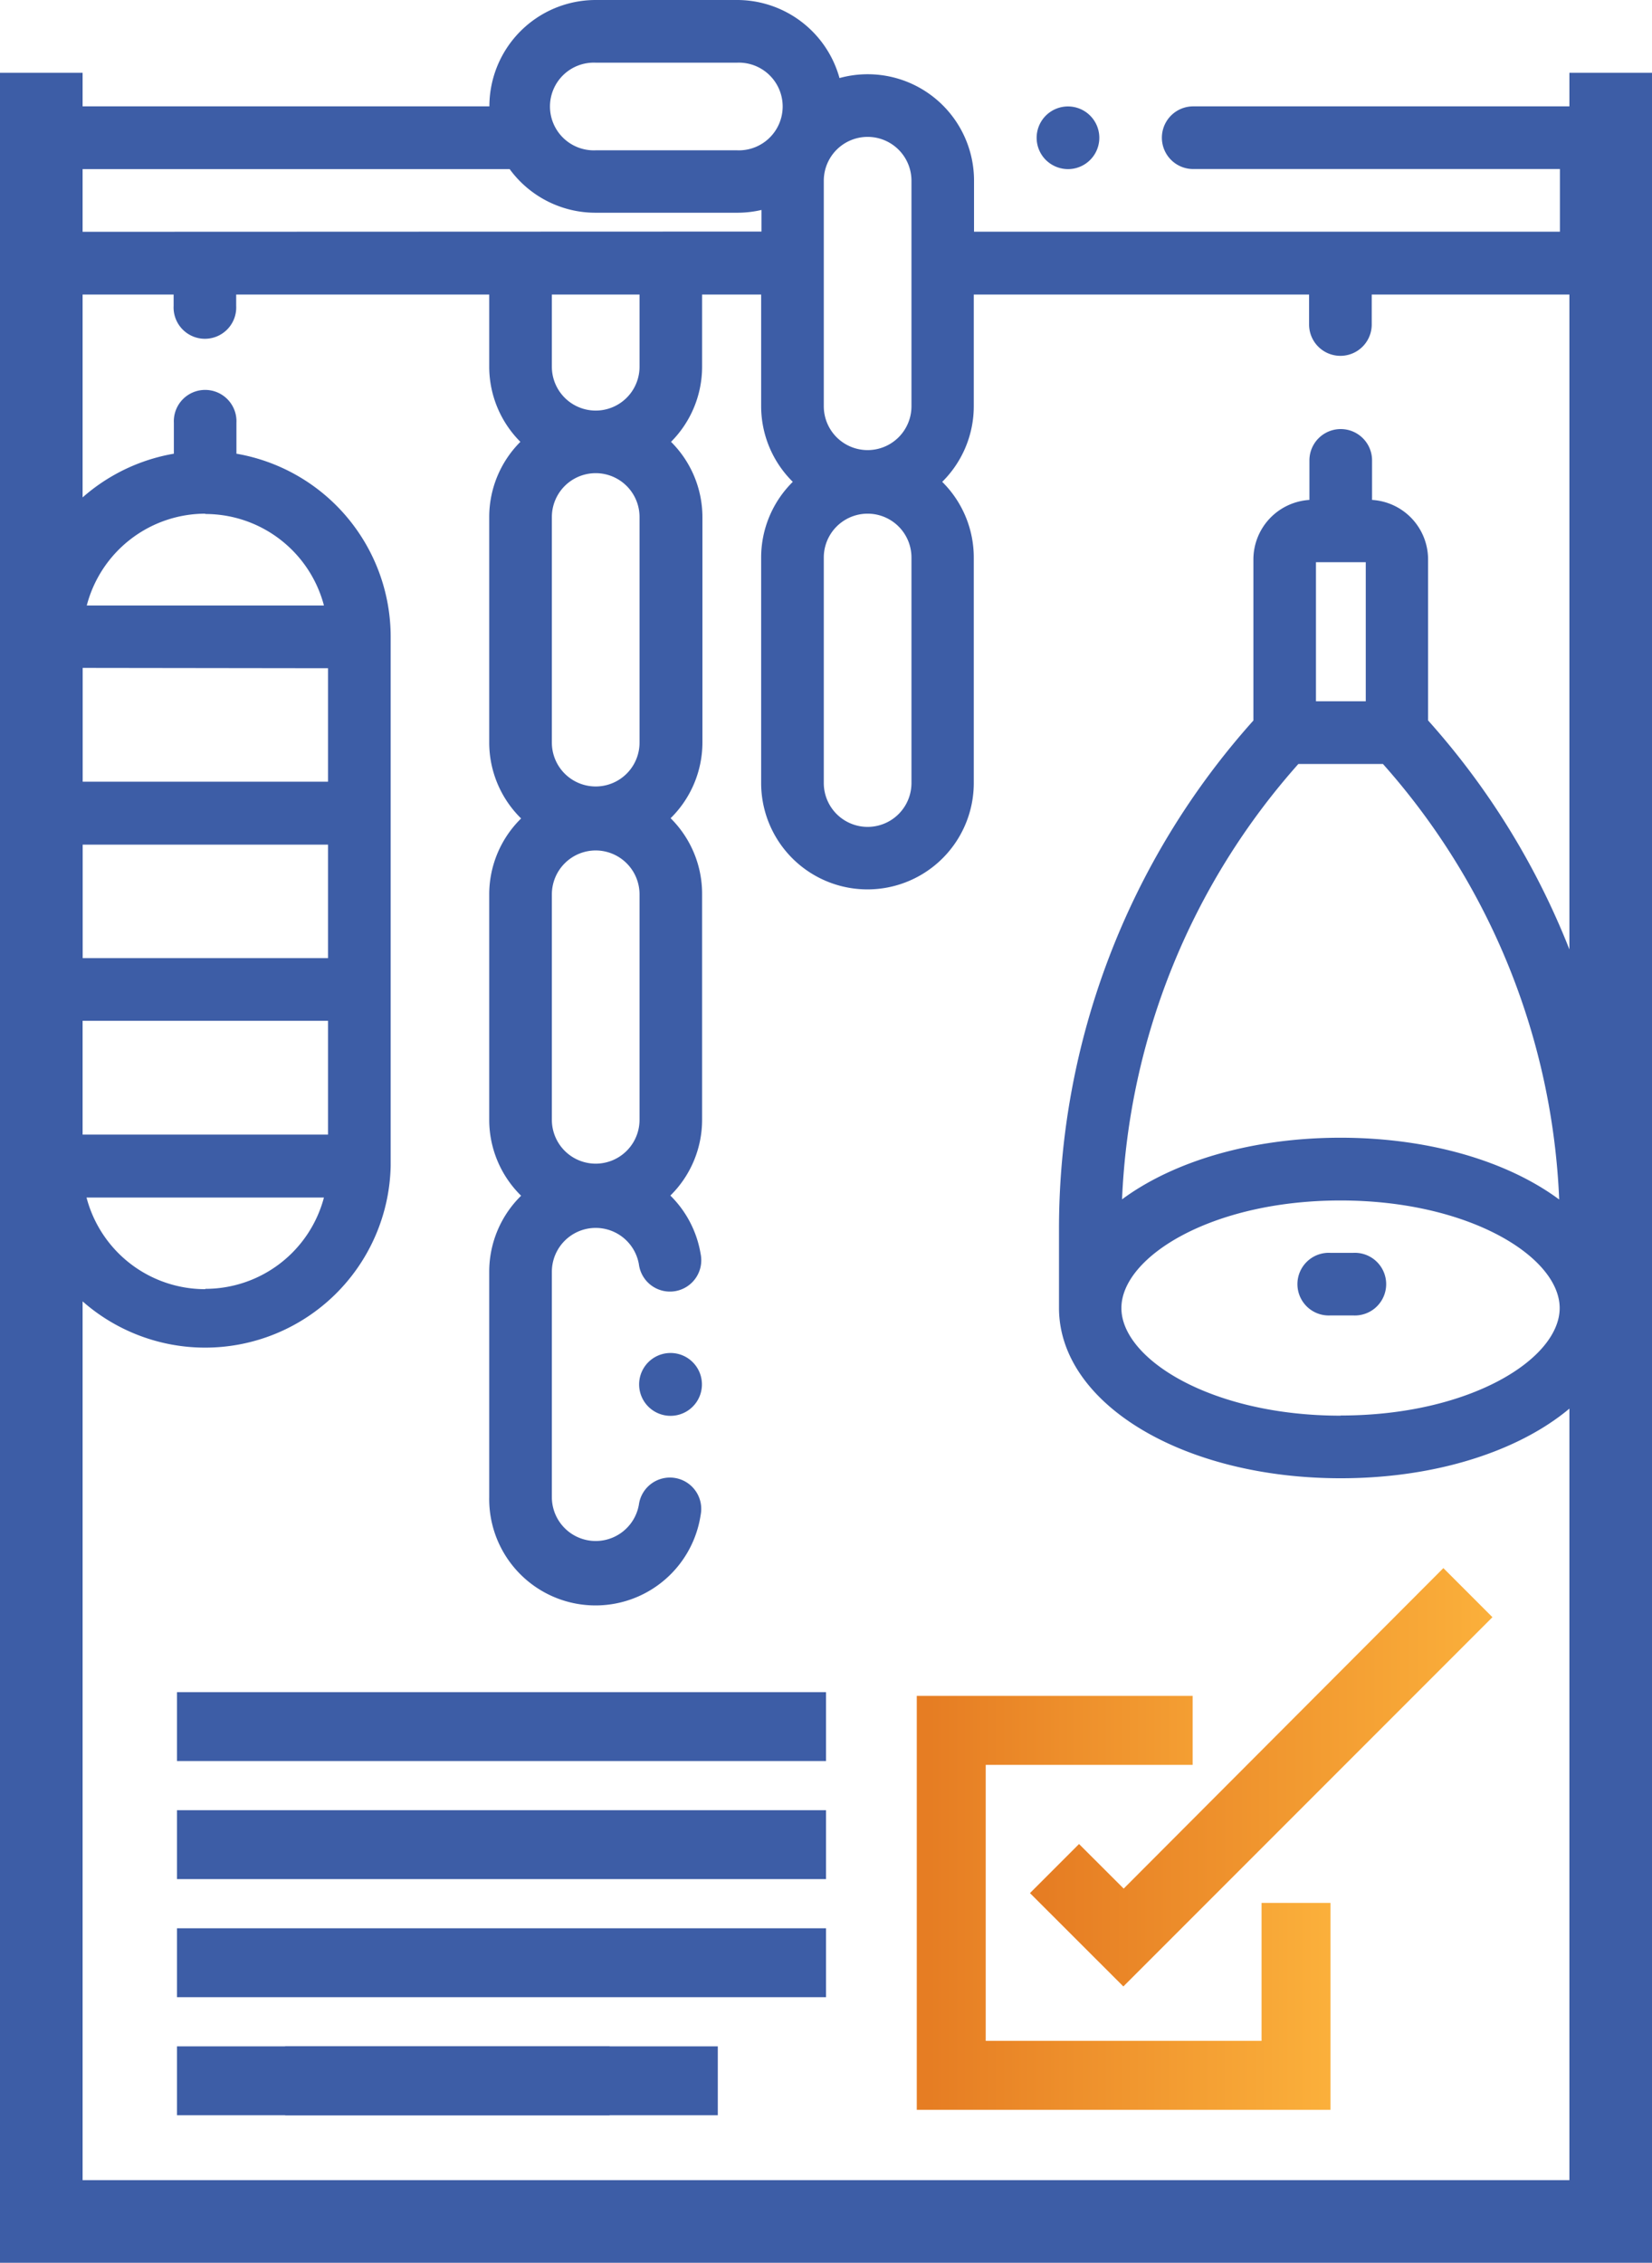 <svg xmlns="http://www.w3.org/2000/svg" xmlns:xlink="http://www.w3.org/1999/xlink" viewBox="0 0 202 276.55"><defs><style>.cls-1{fill:#3d5da6;}.cls-2{fill:url(#Degradado_sin_nombre_18);}.cls-3{fill:url(#Degradado_sin_nombre_18-2);}</style><linearGradient id="Degradado_sin_nombre_18" x1="112.1" y1="232.57" x2="162.69" y2="232.57" gradientUnits="userSpaceOnUse"><stop offset="0.03" stop-color="#e67d23"/><stop offset="1" stop-color="#fbb03b"/></linearGradient><linearGradient id="Degradado_sin_nombre_18-2" x1="125.98" y1="217.19" x2="182.53" y2="217.19" xlink:href="#Degradado_sin_nombre_18"/></defs><title>CarnicosQue debohacer@1x</title><g id="Capa_2" data-name="Capa 2"><g id="Capa_1-2" data-name="Capa 1"><polygon class="cls-1" points="191.9 8.9 191.9 19 191.9 106.11 191.9 266.45 10.1 266.45 10.1 106.11 10.1 19 10.1 8.9 0 8.9 0 276.55 202 276.55 202 8.9 191.9 8.9"/><path class="cls-1" d="M194.56,13H145.9a3.83,3.83,0,0,0,0,7.66h44.84v7.66H119.1V22.09A13,13,0,0,0,102.65,9.54,13,13,0,0,0,90.11,0H72.84a13,13,0,0,0-13,13H6.23A3.84,3.84,0,0,0,2.4,16.84V32.15A3.83,3.83,0,0,0,6.23,36h15v1.38a3.83,3.83,0,1,0,7.65,0V36H59.82v8.84A13,13,0,0,0,63.63,54a13,13,0,0,0-3.81,9.18V90.76a13,13,0,0,0,3.9,9.27,13,13,0,0,0-3.9,9.27v27.56a13,13,0,0,0,3.9,9.28,13,13,0,0,0-3.9,9.27V183a13,13,0,0,0,25.85,2.17,3.83,3.83,0,1,0-7.55-1.27,5.36,5.36,0,0,1-10.64-.9V155.41a5.36,5.36,0,0,1,10.64-.9,3.83,3.83,0,1,0,7.55-1.26,13,13,0,0,0-3.7-7.13,13,13,0,0,0,3.88-9.26V109.3A13,13,0,0,0,82,100a13,13,0,0,0,3.89-9.27V63.19A13,13,0,0,0,82.05,54a13,13,0,0,0,3.8-9.19V36h7.22V49.65a13,13,0,0,0,3.87,9.24,13,13,0,0,0-3.87,9.25V95.7a13,13,0,0,0,26,0V68.14a13,13,0,0,0-3.86-9.25,13,13,0,0,0,3.86-9.24V36h41v3.66a3.83,3.83,0,0,0,7.66,0V36h26.79a3.82,3.82,0,0,0,3.83-3.83V16.84A3.83,3.83,0,0,0,194.56,13Zm-83.11,9.08V49.65a5.36,5.36,0,0,1-10.72,0V22.09a5.36,5.36,0,0,1,10.72,0ZM72.84,7.66H90.11a5.36,5.36,0,1,1,0,10.71H72.84a5.36,5.36,0,1,1,0-10.71ZM78.2,63.19V90.76a5.36,5.36,0,0,1-10.72,0V63.19a5.36,5.36,0,0,1,10.72,0Zm-5.36,40.75a5.37,5.37,0,0,1,5.36,5.36v27.56a5.36,5.36,0,0,1-10.72,0V109.3A5.37,5.37,0,0,1,72.84,103.94ZM78.2,44.82a5.36,5.36,0,0,1-10.72,0V36H78.2ZM10.06,28.33V20.67H62.32A13,13,0,0,0,72.84,26H90.11a13.1,13.1,0,0,0,3-.34v2.64ZM111.45,95.7a5.36,5.36,0,0,1-10.72,0V68.14a5.36,5.36,0,0,1,10.72,0Z"/><path class="cls-1" d="M174.62,68.37a7.29,7.29,0,0,0-6.85-7.27V56.27a3.83,3.83,0,0,0-7.66,0V61.1a7.3,7.3,0,0,0-6.85,7.27V88.06a93.08,93.08,0,0,0-23.77,62.23v9.56h0c0,11.67,15.13,20.82,34.45,20.82s34.45-9.15,34.45-20.82h0v-9.57a93.1,93.1,0,0,0-23.77-62.23ZM160.91,85.71v-17H167v17Zm3,87.31c-15.79,0-26.79-6.93-26.79-13.15h0c0-6.23,11-13.15,26.79-13.15s26.8,6.93,26.8,13.15S179.73,173,163.94,173Zm26.71-26.44c-6.26-4.63-15.82-7.53-26.71-7.53s-20.44,2.9-26.71,7.53a85.4,85.4,0,0,1,21.56-53.21H169.1A85.39,85.39,0,0,1,190.65,146.58Z"/><path class="cls-1" d="M165.47,153.12h-2.8a3.83,3.83,0,1,0,0,7.65h2.8a3.83,3.83,0,1,0,0-7.65Z"/><path class="cls-1" d="M28.91,55.45V51.68a3.83,3.83,0,1,0-7.65,0v3.77A22.72,22.72,0,0,0,2.4,77.8v64.69a22.69,22.69,0,0,0,45.37,0V77.8A22.72,22.72,0,0,0,28.91,55.45ZM10.06,138.67V124.76H40.11v13.91Zm30.05-57V95.54h-30V81.63Zm-30,21.56H40.11V117.1h-30Zm15-40.41A15,15,0,0,1,39.61,74h-29A15,15,0,0,1,25.09,62.78Zm0,94.74a15,15,0,0,1-14.53-11.2H39.61A15,15,0,0,1,25.09,157.52Z"/><path class="cls-1" d="M130.59,20.67a3.83,3.83,0,0,0,0-7.66,3.83,3.83,0,0,0-2.71,6.54A3.88,3.88,0,0,0,130.59,20.67Z"/><path class="cls-1" d="M82,165.36a3.84,3.84,0,1,0,2.71,1.13A3.82,3.82,0,0,0,82,165.36Z"/><path class="cls-2" d="M154.26,249.43H120.53V215.7h25.3v-8.43H112.1v50.59h50.59V232.57h-8.43Z"/><path class="cls-3" d="M131.94,225.37l-6,6,11.42,11.41,45.13-45.13-6-6L137.4,230.82Z"/><rect class="cls-1" x="21.64" y="206.81" width="79.36" height="8.42"/><rect class="cls-1" x="21.64" y="221.24" width="79.36" height="8.42"/><rect class="cls-1" x="21.64" y="235.67" width="79.36" height="8.42"/><rect class="cls-1" x="34.87" y="250.1" width="52.9" height="8.42"/><rect class="cls-1" x="21.64" y="250.1" width="52.9" height="8.42"/></g></g></svg>